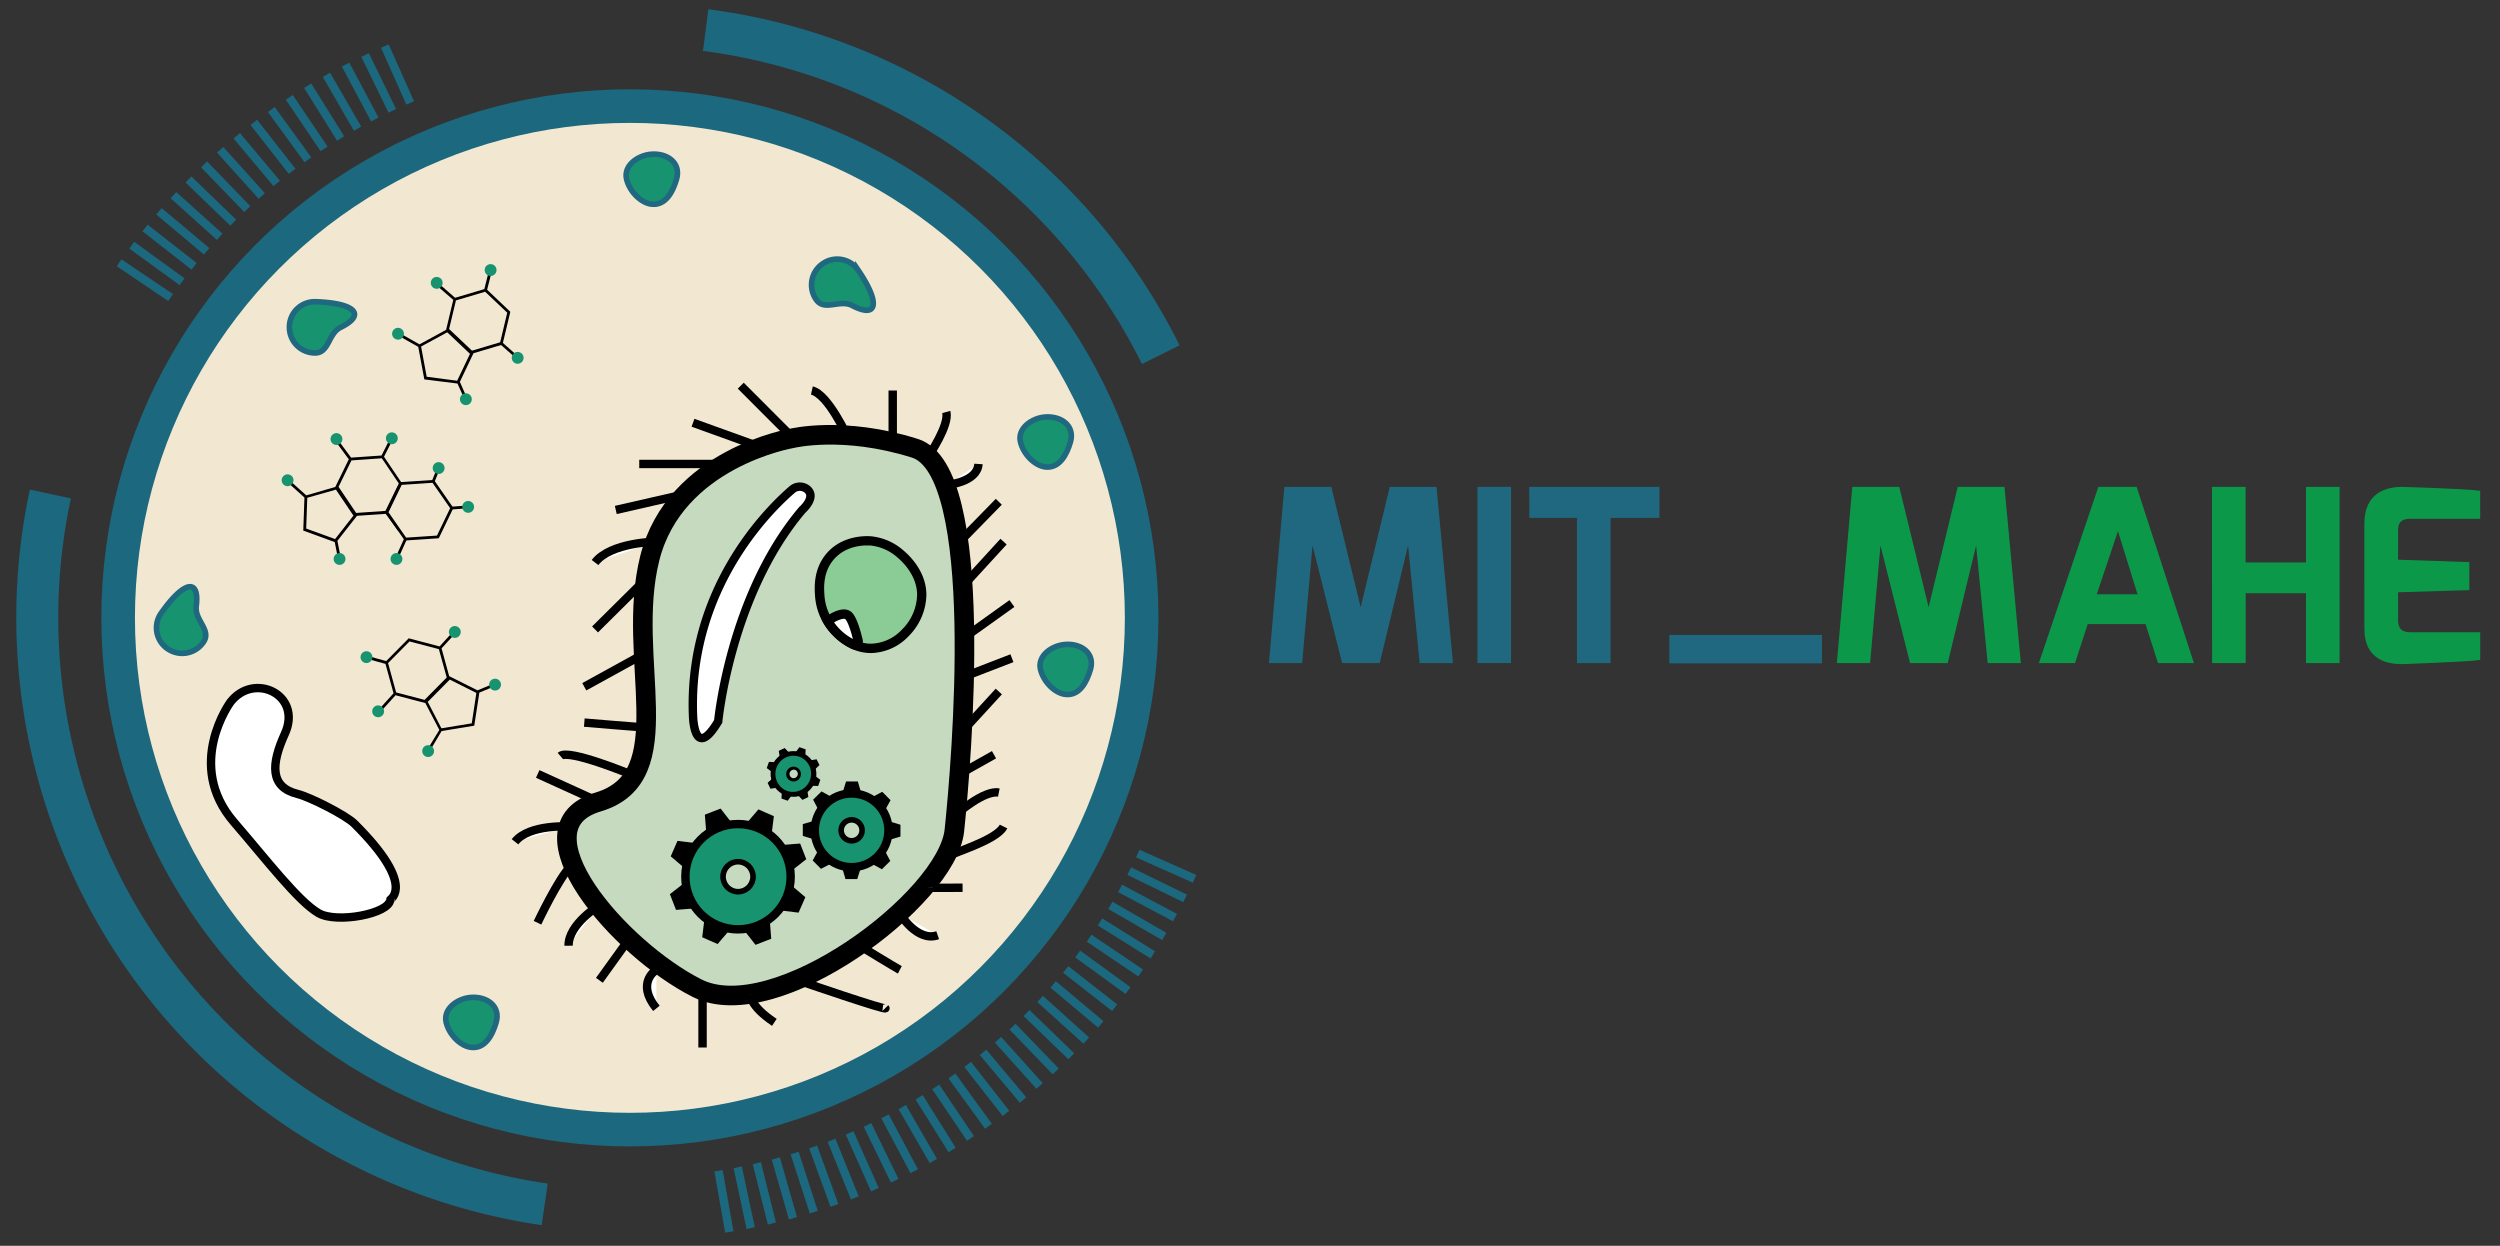 <svg id="Layer_2" data-name="Layer 2" xmlns="http://www.w3.org/2000/svg" viewBox="0 0 893 445"><rect x="0" y="0" width="893" height="445" fill="#333333" stroke="none"/><defs><style>.cls-1{fill:#1f687f;}.cls-2{fill:#0b9949;}.cls-13,.cls-3{fill:#f2e8d1;}.cls-14,.cls-15,.cls-3{stroke:#1c687e;}.cls-12,.cls-13,.cls-14,.cls-15,.cls-3,.cls-4,.cls-5,.cls-8,.cls-9{stroke-miterlimit:10;}.cls-3{stroke-width:12px;}.cls-11,.cls-4,.cls-9{fill:#c5dabf;}.cls-13,.cls-4,.cls-5,.cls-8,.cls-9{stroke:#000;}.cls-4{stroke-width:7px;}.cls-5,.cls-7{fill:#fff;}.cls-14,.cls-5,.cls-8{stroke-width:3px;}.cls-6{fill:#8bcb96;}.cls-10,.cls-12,.cls-8{fill:#17936f;}.cls-12,.cls-9{stroke-width:2px;}.cls-12{stroke:#1f687f;}.cls-14,.cls-15{fill:none;}.cls-15{stroke-width:15px;}</style></defs><g id="Layer_64" data-name="Layer 64"><path class="cls-1" d="M458.77,173.9h16.77l10.49,43,10.4-43h16.69L519,236.85H507.1l-4.13-42-10.15,42H479.41l-10.58-42-3.7,42H453.26Z"/><path class="cls-1" d="M527.74,173.9h12v62.95h-12Z"/><path class="cls-1" d="M546.23,173.9h46.52V185H575.29v51.86h-12V185h-17Z"/><path class="cls-1" d="M596.28,226.79H650.8v10.15H596.28Z"/><path class="cls-2" d="M661.64,173.9h16.77l10.49,43,10.4-43H716l5.84,62.95H710l-4.13-42-10.15,42H682.28l-10.58-42-3.7,42H656.13Z"/><path class="cls-2" d="M749.53,173.9H763.2l20.47,62.95H770.85l-4.47-13.93H745.74l-4.55,13.93h-12.9Zm14,38.36-7-22.53-7.57,22.53Z"/><path class="cls-2" d="M790.12,173.9h12v27h21.58v-27h12v62.95h-12V211.91H802.16v24.94h-12Z"/><path class="cls-2" d="M844.55,187c0-10.92,7.74-13.16,13.68-13.07,0,0,22.19.6,27.69,1.38v10H861.07c-4.48,0-4.48,2.5-4.48,4.82v9.8l25.46.86v10l-25.46.77v9.81c0,4.55,2.84,4.47,5.34,4.47h24v9.89c-4.9.69-26.83,1.46-26.83,1.46-5.59.26-14.54-1-14.54-12.64Z"/></g><g id="Layer_61" data-name="Layer 61"><circle class="cls-3" cx="225" cy="220.7" r="182.8"/></g><g id="Layer_60" data-name="Layer 60"><path class="cls-4" d="M282.9,156.57s-41.85,7-50.81,42.86,11.7,78.09-18.47,87.05S221.2,339,249.05,353s89.29-32,91.85-56.32,11.52-128.46-14.08-136.55S282.9,156.57,282.9,156.57Z"/></g><g id="Layer_59" data-name="Layer 59"><line class="cls-5" x1="214.1" y1="286.48" x2="192.07" y2="276.46"/></g><g id="Layer_58" data-name="Layer 58"><path class="cls-5" d="M224.92,276.46s-21.76-9-24.75-6.41"/></g><g id="Layer_57" data-name="Layer 57"><path class="cls-5" d="M231.2,259.87c-2.44-.06-22.49-1.76-22.49-1.76"/></g><g id="Layer_56" data-name="Layer 56"><line class="cls-5" x1="231.2" y1="232.93" x2="208.71" y2="245.31"/></g><g id="Layer_55" data-name="Layer 55"><line class="cls-5" x1="231.2" y1="206.33" x2="212.55" y2="224.83"/></g><g id="Layer_54" data-name="Layer 54"><path class="cls-5" d="M234.46,193.47s-16.37.21-21.91,7.46"/></g><g id="Layer_53" data-name="Layer 53"><line class="cls-5" x1="245.52" y1="176.31" x2="219.96" y2="182.16"/></g><g id="Layer_52" data-name="Layer 52"><line class="cls-5" x1="259.24" y1="165.73" x2="228.34" y2="165.73"/></g><g id="Layer_51" data-name="Layer 51"><line class="cls-5" x1="271.95" y1="159.81" x2="247.54" y2="151.01"/></g><g id="Layer_50" data-name="Layer 50"><line class="cls-5" x1="283.38" y1="156.57" x2="264.6" y2="137.76"/></g><g id="Layer_49" data-name="Layer 49"><path class="cls-5" d="M303,156.57s-7.16-15.8-13-17.08"/></g><g id="Layer_48" data-name="Layer 48"><line class="cls-5" x1="318.88" y1="157.88" x2="318.88" y2="139.49"/></g><g id="Layer_47" data-name="Layer 47"><path class="cls-5" d="M331.74,162.8s7.53-11,6.25-15.63"/></g><g id="Layer_46" data-name="Layer 46"><path class="cls-5" d="M338.14,173.21s10.95-.86,11.37-7.48"/></g><g id="Layer_45" data-name="Layer 45"><line class="cls-5" x1="342.85" y1="193.47" x2="356.77" y2="179.23"/></g><g id="Layer_44" data-name="Layer 44"><line class="cls-5" x1="344.99" y1="208.19" x2="358.47" y2="193.47"/></g><g id="Layer_43" data-name="Layer 43"><line class="cls-5" x1="344.97" y1="227.38" x2="361.46" y2="215.58"/></g><g id="Layer_42" data-name="Layer 42"><line class="cls-5" x1="344.99" y1="241.47" x2="361.46" y2="235.11"/></g><g id="Layer_41" data-name="Layer 41"><line class="cls-5" x1="344.99" y1="259.87" x2="356.77" y2="247.01"/></g><g id="Layer_40" data-name="Layer 40"><line class="cls-5" x1="342.85" y1="276.46" x2="355.06" y2="269.59"/></g><g id="Layer_39" data-name="Layer 39"><path class="cls-5" d="M342,290.51s9.66-8.42,14.78-7.4"/></g><g id="Layer_38" data-name="Layer 38"><path class="cls-5" d="M338.14,306.13c.5-1,17.77-5.78,20.33-10.9"/></g><g id="Layer_37" data-name="Layer 37"><path class="cls-5" d="M330.43,317.09c-.09.11,13.4,0,13.4,0"/></g><g id="Layer_36" data-name="Layer 36"><path class="cls-5" d="M321.42,326.37s6.2,10.25,13.52,7.69"/></g><g id="Layer_35" data-name="Layer 35"><path class="cls-5" d="M307.08,337.81s12.7,7.77,14.34,8.62"/></g><g id="Layer_34" data-name="Layer 34"><path class="cls-5" d="M285,350.17s32.53,11.2,31.25,9.92"/></g><g id="Layer_33" data-name="Layer 33"><path class="cls-5" d="M268,355.18s-.36,4.05,8.6,10"/></g><g id="Layer_32" data-name="Layer 32"><line class="cls-5" x1="250.95" y1="355.18" x2="250.95" y2="374.17"/></g><g id="Layer_31" data-name="Layer 31"><path class="cls-5" d="M234.46,346.43s-7.53,4.48,0,13.76"/></g><g id="Layer_30" data-name="Layer 30"><line class="cls-5" x1="224.92" y1="335.13" x2="214.1" y2="350.17"/></g><g id="Layer_29" data-name="Layer 29"><path class="cls-5" d="M214.1,323.38s-11.1,6.66-11,14.43"/></g><g id="Layer_28" data-name="Layer 28"><path class="cls-5" d="M203.94,309.37c-4.27,4-11.95,20.24-11.95,20.24"/></g><g id="Layer_27" data-name="Layer 27"><path class="cls-5" d="M203.62,295.23s-14.54-1-19.66,5.45"/></g><g id="Layer_26" data-name="Layer 26"><path class="cls-6" d="M329.28,212.41c.1,9.55-8.5,19.25-18.23,19.19-8.68,0-14.24-8-14.83-8.88a20.51,20.51,0,0,1-3.41-10.31c-.17-2.56-.57-8.81,3.94-13.86,5.32-6,13.17-5.43,14.3-5.33a18.83,18.83,0,0,1,10.76,4.8C322.9,199,329.2,204.32,329.28,212.41Z"/><path d="M311.14,233.27H311c-9.27-.06-15.12-8-16.2-9.62a22.09,22.09,0,0,1-3.69-11.13c-.17-2.6-.62-9.5,4.36-15.08,5.7-6.38,14.05-6,15.68-5.88a20.55,20.55,0,0,1,11.7,5.19c2.39,2,8,7.66,8.06,15.64h0a21.52,21.52,0,0,1-6.43,14.93A19,19,0,0,1,311.14,233.27Zm-1.45-38.44c-2.53,0-7.88.56-11.7,4.83-4.05,4.53-3.67,10.21-3.52,12.64a18.8,18.8,0,0,0,3.13,9.48c.56.83,5.7,8.11,13.46,8.15h.08a15.72,15.72,0,0,0,11-5,18,18,0,0,0,5.45-12.53h0c-.06-6.62-4.84-11.4-6.88-13.15a17.24,17.24,0,0,0-9.82-4.4C310.67,194.86,310.25,194.83,309.69,194.83Z"/></g><g id="Layer_25" data-name="Layer 25"><path class="cls-7" d="M295.66,221.83s5-3.73,7.22-2.08c1.58,1.17,3,6.22,3.65,9.14a1.16,1.16,0,0,1-1.62,1.31A20.68,20.68,0,0,1,295.66,221.83Z"/><path d="M305.41,232a2.93,2.93,0,0,1-1.19-.26,22.61,22.61,0,0,1-10-9.05l-.75-1.28,1.18-.89c1-.75,6.13-4.37,9.22-2.09.57.42,2.31,1.7,4.28,10.1a2.8,2.8,0,0,1-1,2.83A2.84,2.84,0,0,1,305.41,232Zm-7.47-9.67a19.18,19.18,0,0,0,6.71,5.9c-1.24-4.9-2.33-6.8-2.76-7.11S299.64,221.3,297.94,222.31Z"/></g><g id="Layer_24" data-name="Layer 24"><path d="M257.39,288.82l-2.81,1.09-2.81,1.1.51,6.42c.48-.29,4.4-2.12,4.4-2.12s4.12-1.3,4.67-1.41Z"/><path d="M242,300.36l-1.21,2.76-1.21,2.76,4.9,4.18c.14-.55,1.61-4.61,1.61-4.61s2-3.83,2.31-4.3Z"/><path d="M239.29,319.4l1.09,2.81,1.09,2.8,6.42-.51c-.28-.48-2.12-4.39-2.12-4.39s-1.29-4.13-1.41-4.68Z"/><path d="M250.83,334.78l2.75,1.22,2.76,1.21,4.18-4.9c-.54-.14-4.61-1.61-4.61-1.61s-3.83-2-4.3-2.31Z"/><path d="M269.87,337.5l2.8-1.09,2.81-1.09-.51-6.43c-.48.29-4.4,2.12-4.4,2.12s-4.12,1.3-4.67,1.41Z"/><path d="M285.25,326l1.21-2.76,1.21-2.76-4.9-4.18c-.14.55-1.61,4.61-1.61,4.61s-2,3.83-2.31,4.3Z"/><path d="M288,306.92l-1.1-2.81-1.09-2.8-6.42.51c.29.48,2.12,4.39,2.12,4.39s1.29,4.13,1.41,4.68Z"/><path d="M276.42,291.54l-2.75-1.21-2.76-1.22L266.73,294c.54.13,4.61,1.6,4.61,1.6s3.83,2,4.3,2.31Z"/><circle class="cls-8" cx="263.62" cy="313.16" r="18.81"/><circle class="cls-9" cx="263.63" cy="313.16" r="5.36"/></g><g id="Layer_23" data-name="Layer 23"><path d="M306.42,279.15h-2.11l-2.1,0-1.33,4.31c.39-.06,3.41-.24,3.41-.24s3,.22,3.4.29Z"/><path d="M293.44,282.69l-1.5,1.48-1.5,1.48,2.11,4c.23-.31,2.23-2.58,2.23-2.58s2.29-2,2.61-2.2Z"/><path d="M286.76,294.37l0,2.11v2.11l4.31,1.32c-.07-.39-.25-3.41-.25-3.41s.22-3,.29-3.4Z"/><path d="M290.29,307.35l1.48,1.5,1.48,1.5,4-2.1c-.32-.23-2.58-2.24-2.58-2.24s-2-2.29-2.21-2.61Z"/><path d="M302,314l2.11,0h2.11l1.33-4.31c-.39.07-3.41.25-3.41.25s-3-.22-3.4-.29Z"/><path d="M315,310.5l1.5-1.48,1.5-1.48-2.11-4c-.23.32-2.24,2.59-2.24,2.59s-2.29,2-2.61,2.2Z"/><path d="M321.64,298.82v-2.11l0-2.11-4.31-1.32c.06.38.24,3.4.24,3.4s-.22,3-.29,3.41Z"/><path d="M318.1,285.83l-1.48-1.5-1.48-1.5-4,2.11c.32.23,2.58,2.24,2.58,2.24s2,2.29,2.2,2.61Z"/><circle class="cls-8" cx="304.2" cy="296.59" r="13.16"/><circle class="cls-9" cx="304.2" cy="296.59" r="3.75"/></g><g id="Layer_22" data-name="Layer 22"><path d="M287.77,267.66l-1.11-.38-1.11-.39-1.47,2c.21,0,1.84.49,1.84.49s1.55.66,1.74.76Z"/><path d="M280.29,267.19l-1.06.51-1.06.51.4,2.48c.18-.13,1.64-1,1.64-1s1.56-.63,1.77-.69Z"/><path d="M274.67,272.15l-.39,1.1-.39,1.11,2,1.48c0-.22.48-1.84.48-1.84s.66-1.55.76-1.74Z"/><path d="M274.19,279.63l.51,1.05.51,1.06,2.48-.4c-.12-.17-.95-1.64-.95-1.64s-.63-1.56-.7-1.77Z"/><path d="M279.15,285.25l1.11.38,1.11.39,1.47-2c-.22,0-1.84-.49-1.84-.49s-1.55-.66-1.74-.76Z"/><path d="M286.63,285.72l1.06-.51,1.05-.51-.39-2.48c-.18.13-1.65,1-1.65,1s-1.56.63-1.77.69Z"/><path d="M292.25,280.76l.39-1.1.38-1.11-2-1.48c0,.22-.48,1.84-.48,1.84s-.66,1.55-.77,1.74Z"/><path d="M292.72,273.28l-.51-1-.51-1.06-2.48.4c.13.17,1,1.64,1,1.64s.63,1.56.69,1.77Z"/><circle class="cls-10" cx="283.46" cy="276.45" r="7.33"/><path d="M280.82,284.18l-.05,0a8.16,8.16,0,0,1,5.32-15.43h.06a8.18,8.18,0,0,1,5,10.4h0A8.17,8.17,0,0,1,280.82,284.18Zm4.73-13.87a6.49,6.49,0,0,0-8.22,4,6.49,6.49,0,0,0,4,8.27h0a6.5,6.5,0,0,0,4.24-12.28Z"/><circle class="cls-11" cx="283.46" cy="276.46" r="2.09"/><path d="M282.6,279h0a2.6,2.6,0,0,1-1.51-1.34,2.64,2.64,0,0,1,3.23-3.66h0a2.65,2.65,0,0,1,1.63,3.37h0A2.65,2.65,0,0,1,282.6,279ZM284,275a1.53,1.53,0,0,0-1,2.89h0a1.53,1.53,0,0,0,1-2.89Z"/></g><g id="Layer_21" data-name="Layer 21"><path class="cls-5" d="M288.38,174.8a4.19,4.19,0,0,0-5.45.09c-8.07,6.94-37.09,35.13-35.39,80.6,0,0,.24,16.8,9,2.19,0,0,4.27-45.09,30-75.52C286.54,182.16,291.7,177.72,288.38,174.8Z"/></g><g id="Layer_20" data-name="Layer 20"><path class="cls-12" d="M241.66,64c-1.38,4.73-4,9.47-8.92,8.93-3.73-.42-7.81-4.38-8.93-8.93-1.17-4.79,4-8.6,8.93-8.92C238.52,54.68,243.33,58.31,241.66,64Z"/><path class="cls-12" d="M177.22,365.2c-1.38,4.73-4,9.46-8.92,8.92-3.73-.41-7.81-4.38-8.93-8.92-1.17-4.79,4-8.6,8.93-8.93C174.08,355.89,178.89,359.52,177.22,365.2Z"/><path class="cls-12" d="M389.51,239.11c-1.39,4.73-4,9.47-8.93,8.93-3.72-.41-7.81-4.38-8.92-8.93-1.18-4.78,4-8.6,8.92-8.92C386.36,229.81,391.17,233.44,389.51,239.11Z"/><path class="cls-12" d="M382.36,157.87c-1.39,4.73-4,9.47-8.93,8.93-3.72-.42-7.8-4.38-8.92-8.93-1.18-4.79,4-8.6,8.92-8.92C379.21,148.57,384,152.2,382.36,157.87Z"/><path class="cls-12" d="M103.38,116.93a9.16,9.16,0,0,0,9.16,9.15c5.06,0,4.62-6.92,9.16-9.15,9.31-4.6,5-8.71-9.16-9.16A9.05,9.05,0,0,0,103.38,116.93Z"/><path class="cls-12" d="M60.08,231.89a9.17,9.17,0,0,0,12.68-2.66c2.77-4.24-3.27-7.66-2.66-12.68,1.25-10.31-4.53-9-12.67,2.66A9.06,9.06,0,0,0,60.08,231.89Z"/><path class="cls-12" d="M293.64,94.36a9.17,9.17,0,0,0-2,12.8c3,4.09,8.32-.35,12.8,2,9.21,4.8,10-1.08,2-12.8A9.06,9.06,0,0,0,293.64,94.36Z"/></g><g id="Layer_19" data-name="Layer 19"><path class="cls-5" d="M82.29,250.83s-16.4,22.37,1.3,42.86c11.63,13.47,22.87,28.22,30.2,32.49,6.47,3.77,25.32.22,25.59-4.8,0-.18,9.43-5.08-12.8-27.17-3.09-3.07-16-9.56-20.27-10.6-10-2.47-9.49-10.68-4.55-21.53C108.11,248.13,90.67,239.89,82.29,250.83Z"/></g><g id="Layer_18" data-name="Layer 18"><path d="M179.63,122.5l2.66-11.12L174,103.5l1.74-6.92-1-.24L173,103.27l-10.44,3.1L156,100.66l-.66.76,6.57,5.69-2.56,10.7L149.85,123l-7.44-4.2-.49.87,7.48,4.22,2.17,11.63L163.42,137,166,142.8l.91-.4-2.65-6,4.87-10.23,9.86-2.93,5.63,5,.66-.75ZM163.3,136l-10.89-1.43-2-10.79,9.35-5.08,8.12,7.69Zm15.36-13.74-10.07,3-8.17-7.73,2.44-10.22,10.43-3.1,7.89,7.48Z"/><circle class="cls-10" cx="184.91" cy="127.82" r="2.12"/><circle class="cls-10" cx="175.24" cy="96.46" r="2.12"/><circle class="cls-10" cx="155.99" cy="101.04" r="2.12"/><circle class="cls-10" cx="142.17" cy="119.21" r="2.12"/><circle class="cls-10" cx="166.41" cy="142.6" r="2.12"/></g><g id="Layer_17" data-name="Layer 17"><path d="M157,230.91,146,228l-8.05,8.14-6.89-1.9-.26,1,6.89,1.9,2.88,10.51-5.85,6.46.74.67,5.83-6.44,10.64,2.79,5,9.59L152.5,268l.86.51,4.38-7.38,11.67-1.92,1.81-11.82L177,245l-.38-.92-6.06,2.51-10.12-5.08-2.72-9.92,5.07-5.52-.73-.68Zm13.16,16.61-1.65,10.86-10.84,1.77-4.88-9.45,7.87-7.95Zm-13.4-15.65L159.57,242l-7.91,8-10.16-2.66-2.88-10.49,7.65-7.73Z"/><circle class="cls-10" cx="162.46" cy="225.74" r="2.12"/><circle class="cls-10" cx="130.9" cy="234.73" r="2.12"/><circle class="cls-10" cx="135.07" cy="254.08" r="2.12"/><circle class="cls-10" cx="152.93" cy="268.29" r="2.12"/><circle class="cls-10" cx="176.84" cy="244.55" r="2.12"/></g><g id="Layer_16" data-name="Layer 16"><path d="M138.57,182.92l5-10.28-6.4-9.49,3.22-6.38-.89-.45-3.22,6.39-10.87.75-5.18-7-.81.59,5.17,7-4.82,9.89-10.38,3-6.35-5.71-.67.74,6.38,5.74-.42,11.82,11.24,4.1,1.22,6.18,1-.2-1.27-6.44,7-8.92,10.26-.71,4.41,6.06L143,189Zm-18.88,9.64-10.32-3.76.39-11L120,174.9l6.25,9.28Zm18-10.07-10.48.73-6.28-9.32,4.61-9.44,10.85-.76,6.07,9Z"/><circle class="cls-10" cx="139.96" cy="156.55" r="2.12"/><circle class="cls-10" cx="120.18" cy="156.83" r="2.12"/><circle class="cls-10" cx="102.73" cy="171.55" r="2.12"/><circle class="cls-10" cx="121.29" cy="199.66" r="2.12"/></g><g id="Layer_15" data-name="Layer 15"><polygon class="cls-13" points="156.41 191.79 144.82 192.56 138.2 183.02 143.16 172.71 154.75 171.94 161.37 181.48 156.41 191.79"/></g><g id="Layer_14" data-name="Layer 14"><line class="cls-13" x1="144.82" y1="192.56" x2="141.62" y2="199.66"/></g><g id="Layer_13" data-name="Layer 13"><line class="cls-13" x1="161.37" y1="181.48" x2="167.23" y2="181.06"/></g><g id="Layer_12" data-name="Layer 12"><line class="cls-13" x1="154.75" y1="171.94" x2="156.68" y2="167.19"/></g><g id="Layer_11" data-name="Layer 11"><circle class="cls-10" cx="167.23" cy="181.06" r="2.12"/></g><g id="Layer_10" data-name="Layer 10"><circle class="cls-10" cx="156.68" cy="167.19" r="2.12"/></g><g id="Layer_9" data-name="Layer 9"><circle class="cls-10" cx="141.62" cy="199.66" r="2.12"/></g><g id="Layer_6" data-name="Layer 6"><line class="cls-14" x1="146.51" y1="36.75" x2="137.47" y2="16.46"/><line class="cls-14" x1="140.13" y1="39.6" x2="130.4" y2="19.63"/><line class="cls-14" x1="133.87" y1="42.67" x2="123.44" y2="23.06"/><line class="cls-14" x1="127.71" y1="45.96" x2="116.6" y2="26.72"/><line class="cls-14" x1="121.67" y1="49.46" x2="109.9" y2="30.62"/><line class="cls-14" x1="115.76" y1="53.17" x2="103.33" y2="34.76"/><line class="cls-14" x1="109.98" y1="57.09" x2="96.92" y2="39.12"/><line class="cls-14" x1="104.34" y1="61.2" x2="90.66" y2="43.7"/><line class="cls-14" x1="98.84" y1="65.51" x2="84.56" y2="48.49"/><line class="cls-14" x1="93.5" y1="70.01" x2="78.64" y2="53.5"/><line class="cls-14" x1="88.32" y1="74.69" x2="72.89" y2="58.71"/><line class="cls-14" x1="83.31" y1="79.55" x2="67.33" y2="64.11"/><line class="cls-14" x1="78.47" y1="84.58" x2="61.96" y2="69.71"/><line class="cls-14" x1="73.81" y1="89.77" x2="56.79" y2="75.49"/><line class="cls-14" x1="69.33" y1="95.13" x2="51.83" y2="81.45"/><line class="cls-14" x1="65.04" y1="100.64" x2="47.07" y2="87.58"/><line class="cls-14" x1="60.95" y1="106.29" x2="42.54" y2="93.87"/></g><g id="Layer_8" data-name="Layer 8"><path class="cls-15" d="M194.57,430.2a211,211,0,0,1-72.79-24.73C38.67,359-1,264.91,18,176.45"/><path class="cls-15" d="M252.06,10.75A212,212,0,0,1,414.63,126.69"/></g><g id="Layer_7" data-name="Layer 7"><line class="cls-14" x1="256.65" y1="418.18" x2="260.51" y2="440.06"/><line class="cls-14" x1="263.52" y1="416.96" x2="268.14" y2="438.69"/><line class="cls-14" x1="270.35" y1="415.5" x2="275.72" y2="437.05"/><line class="cls-14" x1="277.12" y1="413.79" x2="283.24" y2="435.15"/><line class="cls-14" x1="283.83" y1="411.86" x2="290.69" y2="432.98"/><line class="cls-14" x1="290.46" y1="409.69" x2="298.06" y2="430.56"/><line class="cls-14" x1="297.02" y1="407.29" x2="305.34" y2="427.88"/><line class="cls-14" x1="303.48" y1="404.66" x2="312.52" y2="424.95"/><line class="cls-14" x1="309.86" y1="401.81" x2="319.59" y2="421.77"/><line class="cls-14" x1="316.12" y1="398.74" x2="326.55" y2="418.35"/><line class="cls-14" x1="322.28" y1="395.45" x2="333.39" y2="414.69"/><line class="cls-14" x1="328.32" y1="391.95" x2="340.09" y2="410.78"/><line class="cls-14" x1="334.24" y1="388.24" x2="346.66" y2="406.65"/><line class="cls-14" x1="340.02" y1="384.32" x2="353.07" y2="402.29"/><line class="cls-14" x1="345.66" y1="380.21" x2="359.33" y2="397.71"/><line class="cls-14" x1="351.15" y1="375.9" x2="365.43" y2="392.92"/><line class="cls-14" x1="356.49" y1="371.4" x2="371.35" y2="387.91"/><line class="cls-14" x1="361.67" y1="366.72" x2="377.1" y2="382.7"/><line class="cls-14" x1="366.68" y1="361.86" x2="382.66" y2="377.29"/><line class="cls-14" x1="371.52" y1="356.83" x2="388.03" y2="371.7"/><line class="cls-14" x1="376.18" y1="351.64" x2="393.2" y2="365.91"/><line class="cls-14" x1="380.66" y1="346.28" x2="398.16" y2="359.96"/><line class="cls-14" x1="384.95" y1="340.77" x2="402.92" y2="353.83"/><line class="cls-14" x1="389.04" y1="335.12" x2="407.45" y2="347.54"/><line class="cls-14" x1="392.93" y1="329.32" x2="411.77" y2="341.09"/><line class="cls-14" x1="396.62" y1="323.39" x2="415.86" y2="334.5"/><line class="cls-14" x1="400.1" y1="317.34" x2="419.71" y2="327.77"/><line class="cls-14" x1="403.37" y1="311.17" x2="423.33" y2="320.91"/><line class="cls-14" x1="406.41" y1="304.89" x2="426.71" y2="313.93"/></g></svg>